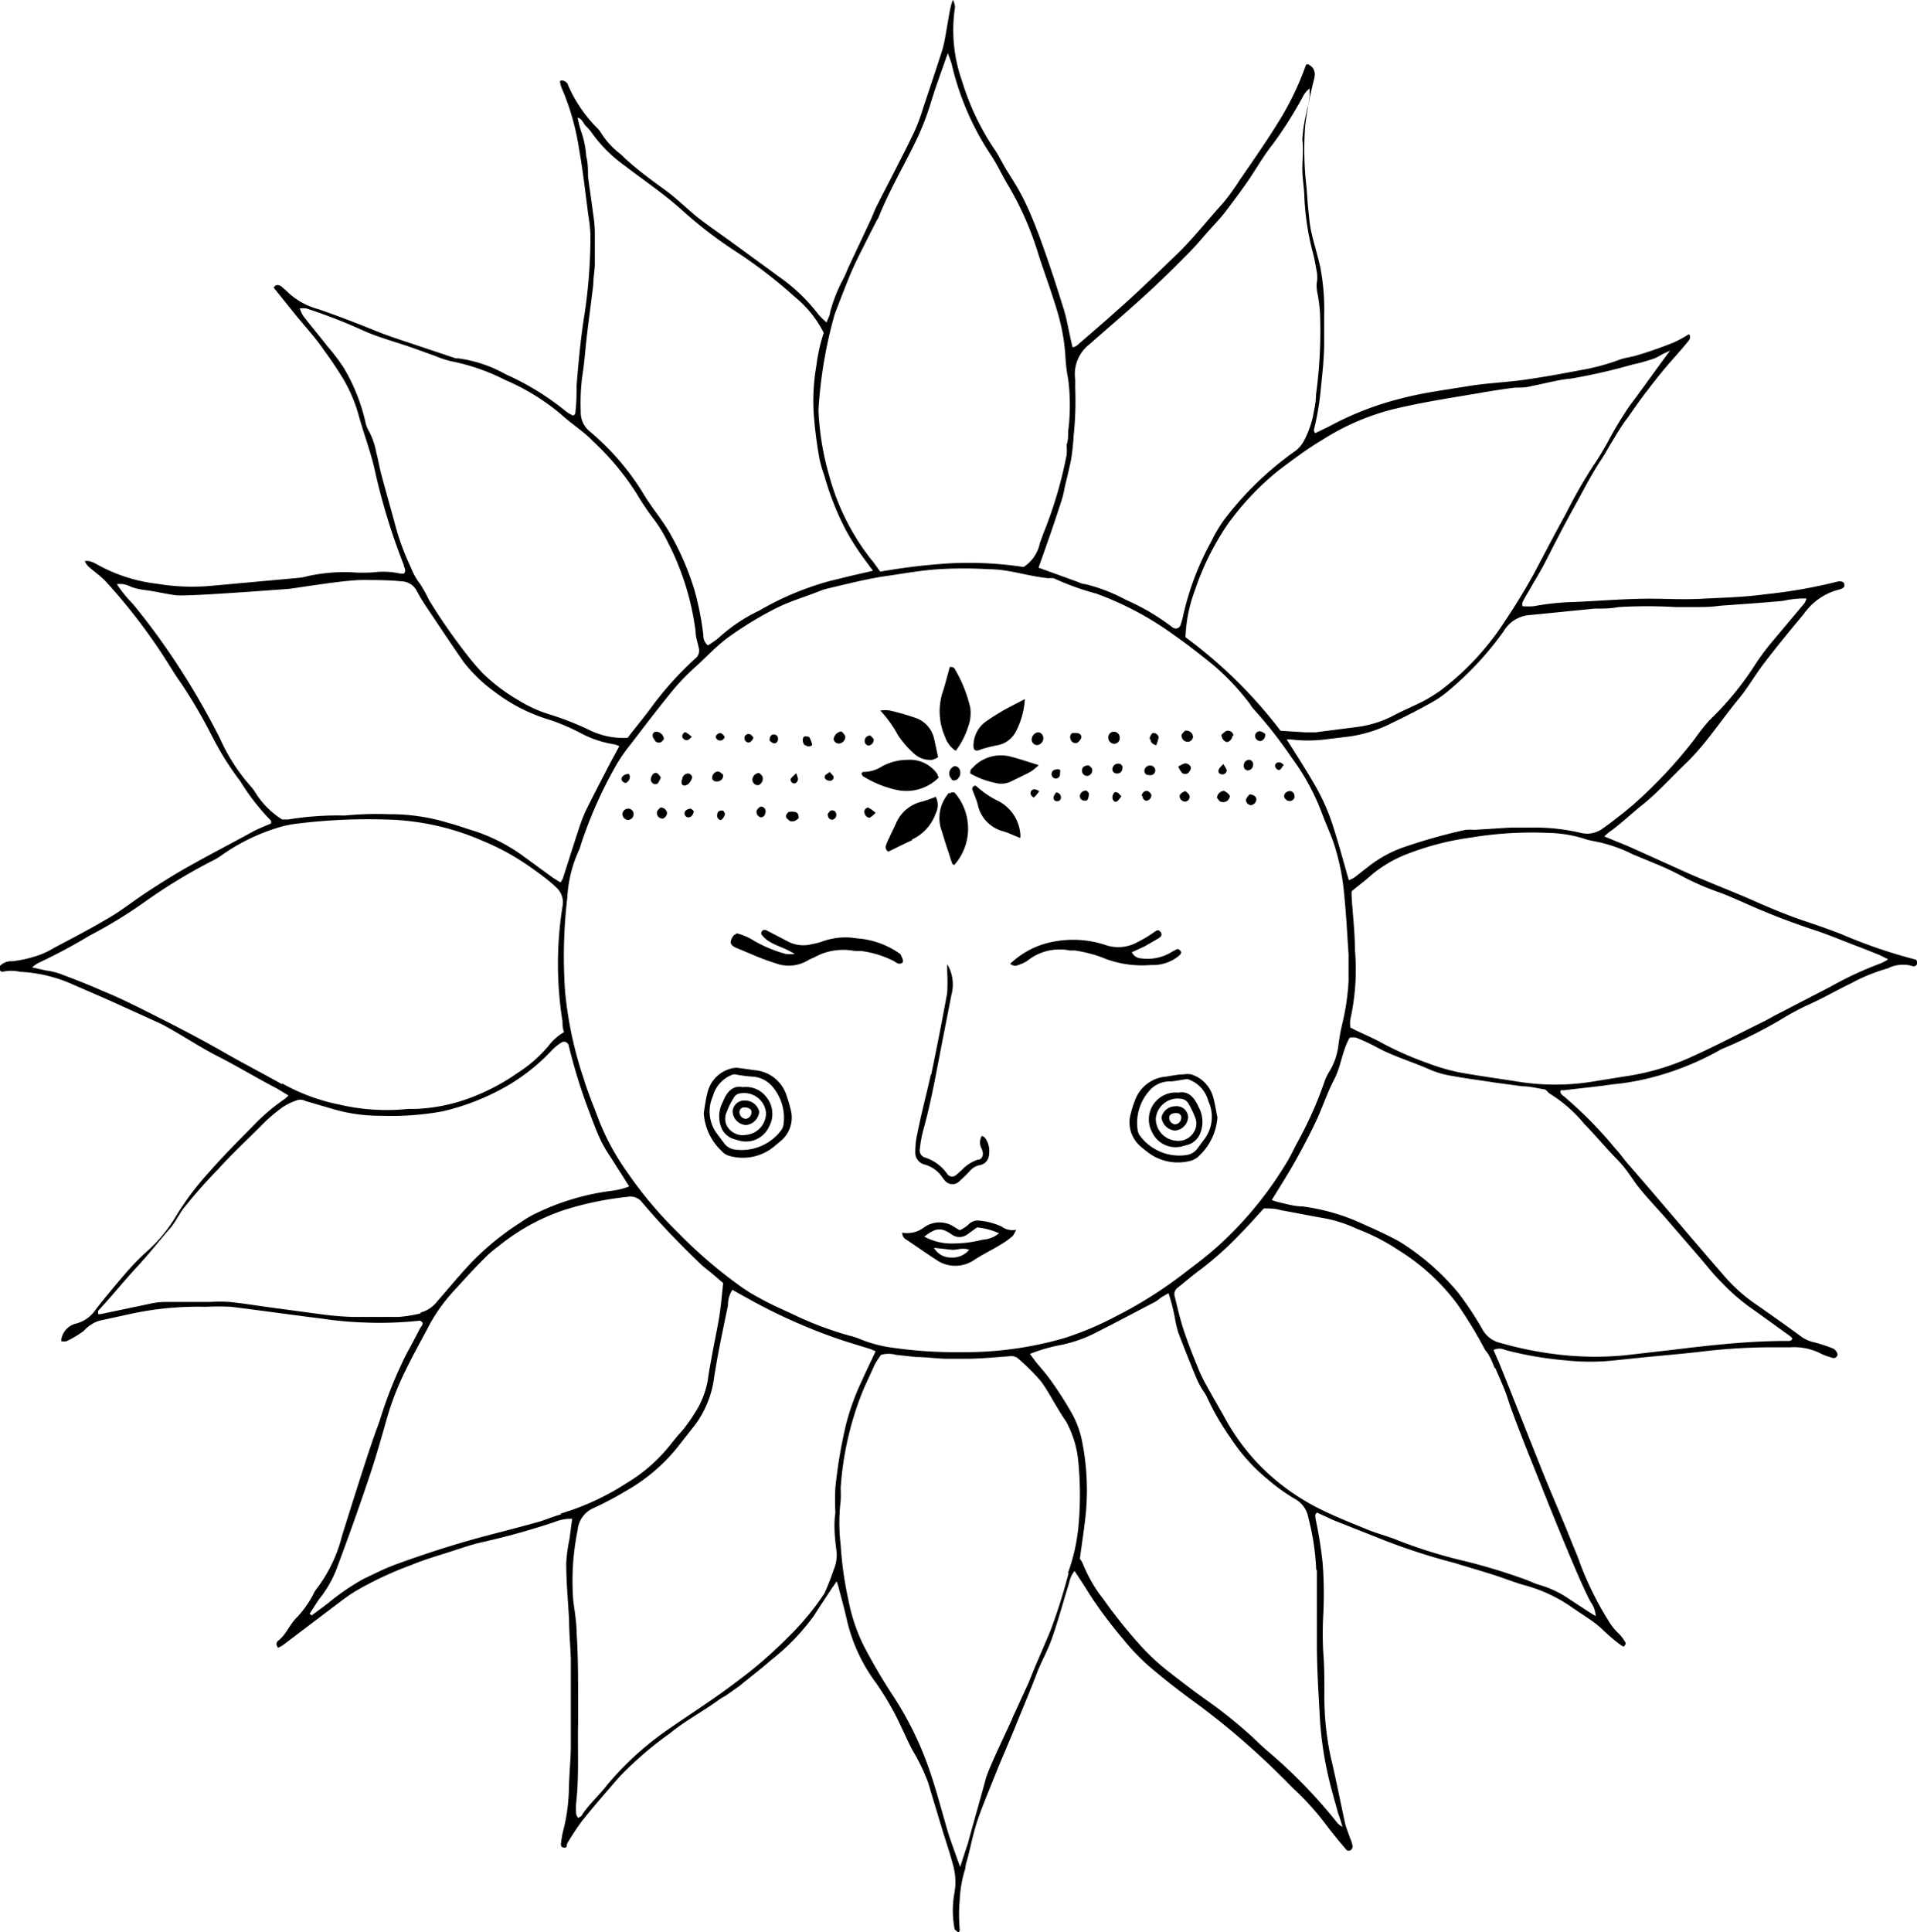 <svg xmlns="http://www.w3.org/2000/svg" viewBox="0 0 87.11 87.78"><title>Asset 490</title><g id="Layer_2" data-name="Layer 2"><g id="Layer_1-2" data-name="Layer 1"><path d="M87.07,43.6a23.07,23.07,0,0,1-3.37-1.15c-.48-.19-1-.37-1.46-.53-1-.32-1.9-.71-2.83-1.12-.6-.26-1.21-.5-1.81-.75l-.74-.31L74,38.45,72.9,38c.1-.09.17-.16.24-.21.55-.39,1-.84,1.55-1.27.71-.59,1.32-1.27,2-1.92.87-.86,1.53-1.9,2.31-2.84.43-.52.76-1.11,1.17-1.64.58-.76,1.19-1.5,1.8-2.23a2.77,2.77,0,0,1,1.58-1.1.52.52,0,0,0,.16-.06.31.31,0,0,0,.09-.07.26.26,0,0,0,0-.15.16.16,0,0,0-.12-.09.35.35,0,0,0-.17,0A23.28,23.28,0,0,1,80.2,27c-.93.13-1.87.15-2.81.2s-1.61,0-2.41,0c-1.15,0-2.3.1-3.45.15a11.36,11.36,0,0,0-1.83.19,3,3,0,0,1-.52,0,.47.47,0,0,1,0-.17,4.91,4.91,0,0,1,.28-.5c.26-.47.55-.92.79-1.4.4-.78.8-1.57,1.23-2.34s.82-1.56,1.31-2.29c.16-.24.29-.5.44-.74s.41-.69.64-1,.55-.79.84-1.17.65-.85,1-1.26.69-.78,1-1.16a.6.6,0,0,0,.09-.15c0-.08,0-.15-.07-.17a5.3,5.3,0,0,1-.7.38c-.51.2-1,.38-1.57.55-.29.1-.6.12-.89.23a9.83,9.83,0,0,1-1.77.47c-.83.16-1.66.31-2.5.43s-1.68.15-2.51.28c-1,.17-2.09.3-3.11.57a13.93,13.93,0,0,0-3.11,1.18c-.26.14-.54.27-.81.4a.45.45,0,0,1-.06-.13,12.22,12.22,0,0,0,.31-1.81c.07-.69.15-1.37.16-2.06,0-.46,0-.92,0-1.38a10,10,0,0,0-.18-2.18c-.12-.54-.29-1.07-.41-1.61-.07-.32-.09-.64-.13-1s-.05-.65-.08-1a14.68,14.68,0,0,1-.06-2.81,16.4,16.4,0,0,1,.4-2.09c.09-.34,0-.55-.27-.69-.05,0-.1,0-.11.07A13.15,13.15,0,0,1,58.12,5.5c-.57.93-1.2,1.82-1.82,2.73a9.71,9.71,0,0,1-.73,1c-.71.78-1.35,1.61-2.12,2.35s-1.78,1.73-2.72,2.55c-.6.54-1.21,1.06-1.82,1.59a1.07,1.07,0,0,1-.17.06c-.05-.2-.09-.38-.13-.57-.09-.41-.16-.82-.29-1.22-.29-.93-.59-1.86-.92-2.78-.23-.65-.48-1.3-.77-1.92s-.54-1-.82-1.45-.37-.68-.58-1a11.44,11.44,0,0,1-1.51-3.15A6.89,6.89,0,0,1,43.39.37a.22.22,0,0,0,0-.11A1.34,1.34,0,0,0,43.31,0c-.16.19-.31,1.7-.5,2.3-.28.86-.56,1.71-.85,2.57A8.87,8.87,0,0,1,41.54,6C41,7.13,40.4,8.25,39.83,9.38c-.12.24-.2.49-.32.73-.31.66-.62,1.32-.94,2-.08.17-.14.35-.23.52a7.17,7.17,0,0,0-.62,1.55c0,.14-.09.27-.16.47a4.12,4.12,0,0,1-.36-.35,7.92,7.92,0,0,0-1.68-1.64l-2.33-1.7c-.46-.33-.93-.66-1.38-1s-1-.9-1.59-1.33-1.39-1-2-1.61a3.7,3.7,0,0,1-.92-1,1,1,0,0,0-.18-.22,6.33,6.33,0,0,1-1.31-1.94.17.17,0,0,0-.06-.1.31.31,0,0,0-.14-.09.25.25,0,0,0-.15,0,.1.1,0,0,0,0,.1.79.79,0,0,0,.06.22,11.16,11.16,0,0,1,.79,2.76c.18,1,.29,2,.42,3a7,7,0,0,1,.1.91,23.6,23.6,0,0,1-.26,3.56c-.18,1.1-.28,2.2-.37,3.31,0,.38,0,.77-.05,1.15,0,.07,0,.16-.11.2a1.79,1.79,0,0,1-.32-.19,12.16,12.16,0,0,0-2.73-1.68,6.06,6.06,0,0,0-2.17-.73l-.11,0-2.72-.91c-.29-.1-.58-.2-.87-.32-.87-.35-1.74-.69-2.64-1a3.25,3.25,0,0,1-1.48-.85L12.77,13c-.14-.08-.26-.07-.33.07l.93,1.16c.47.58,1,1.15,1.4,1.75.3.4.57.82.83,1.24a6.8,6.8,0,0,1,.71,1.69c.22.78.5,1.53.69,2.31a28.88,28.88,0,0,0,1.35,4.45c0,.12.14.24,0,.39h-.16A3.45,3.45,0,0,0,17,26,7,7,0,0,1,16,26a7.77,7.77,0,0,0-2,.17,2.57,2.57,0,0,1-.4.08l-3.95.36a9.68,9.68,0,0,1-2.52-.09,7.3,7.3,0,0,1-2.76-.9,1.27,1.27,0,0,0-.32-.13,1,1,0,0,0-.2,0,1,1,0,0,0,.16.24c.26.23.55.43.79.68A26.25,26.25,0,0,1,7.49,29.9c.24.37.46.75.72,1.11a22.57,22.57,0,0,1,1.37,2.33l.21.4a13.22,13.22,0,0,0,1.12,1.74,10.24,10.24,0,0,0,1.41,1.81s0,.07,0,.12c-.28.12-.57.23-.83.37-1,.55-2.07,1.1-3.09,1.68-.61.35-1.21.73-1.8,1.12s-1.06.77-1.62,1.1c-.82.49-1.67.93-2.52,1.38a3.81,3.81,0,0,1-1,.43,5.52,5.52,0,0,1-.9.18.72.72,0,0,0-.57.22.18.18,0,0,0,0,.16c0,.05.09.11.12.1a1.8,1.8,0,0,1,.8,0,6.64,6.64,0,0,1,2.39.57c.68.3,1.37.59,2.05.9s1.33.6,2,.91C8.24,47,9,47.53,9.92,48s1.79,1,2.68,1.46l.51.31a2.38,2.38,0,0,1-.19.17,8.82,8.82,0,0,0-1.4,1.19c-.69.7-1.38,1.39-2,2.1a13,13,0,0,0-1.51,2,6.85,6.85,0,0,1-1.22,1.52,11.22,11.22,0,0,0-1,1c-.5.58-1,1.17-1.46,1.77a1.52,1.52,0,0,1-.87.61.88.88,0,0,0-.68.8.64.64,0,0,0,.25,0,4.75,4.75,0,0,0,.78-.47A1.58,1.58,0,0,1,4.52,60l1.24-.27a14.45,14.45,0,0,1,3.59-.36,11,11,0,0,1,1.15,0c1.39.17,2.77.37,4.16.54a16.17,16.17,0,0,0,1.83.17A17.09,17.09,0,0,0,19.07,60s.06,0,.12.08-.07.2-.12.3c-.19.36-.37.72-.57,1.07a19.42,19.42,0,0,0-1.26,3.14c-.31.82-.58,1.66-.85,2.5s-.57,1.79-.85,2.69a6.65,6.65,0,0,1-1.13,2.37,1.27,1.27,0,0,0-.13.19,4.65,4.65,0,0,1-.78,1.13c-.34.32-.48.78-.86,1.07-.1.08-.1.2,0,.32l.19-.1,2.43-1.84c.29-.22.58-.44.89-.63a15.87,15.87,0,0,1,2.54-1.19c.62-.26,1.27-.44,1.91-.65.43-.14.87-.29,1.32-.39a33.7,33.7,0,0,0,3.27-.91A2,2,0,0,1,26,69l-.12.91A7.39,7.39,0,0,0,25.73,71c0,.86.08,1.72.13,2.59,0,.59.06,1.18.08,1.77,0,.79,0,1.58,0,2.36,0,.54,0,1.08,0,1.61s-.08,1.34-.09,2a8.33,8.33,0,0,1-.28,1.93,4.5,4.5,0,0,0-.08.51c0,.08,0,.15.15.17s.1-.13.14-.2a11.87,11.87,0,0,1,.66-1c.55-.69,1.13-1.35,1.69-2a16.21,16.21,0,0,1,2.32-2c.69-.57,1.52-1,2.22-1.52a3,3,0,0,1,.3-.18l.61-.43c.49-.4,1-.79,1.47-1.2a10,10,0,0,0,1.93-2c.26-.41.53-.81.79-1.21l.25-.36a3.43,3.43,0,0,1,.1.33c.13.5.27,1,.38,1.5a7.7,7.7,0,0,0,1.31,2.79,13,13,0,0,1,.81,1.32c.3.56.54,1.15.83,1.71A8.9,8.9,0,0,1,42.18,81c.19.65.39,1.29.58,1.93s.39,1.2.55,1.81a2.84,2.84,0,0,1,.07,1.2,4.48,4.48,0,0,0,0,1.71s.1.09.15.13.09-.09.08-.13a7.28,7.28,0,0,1,0-1.32,5.53,5.53,0,0,1,.26-1.46c0-.15.06-.3.1-.45.15-.59.27-1.2.47-1.78s.51-1.32.78-2,.64-1.51.95-2.28.69-1.66,1-2.49c.23-.53.49-1,.68-1.58.27-.78.48-1.58.73-2.37a1.24,1.24,0,0,1,.25-.55c.25.38.48.73.7,1.09a20.33,20.33,0,0,0,1.5,2,9.91,9.91,0,0,0,1.23,1.28c.72.61,1.46,1.18,2.22,1.73a34.62,34.62,0,0,1,3.78,3.27c.18.17.35.36.53.53a12.42,12.42,0,0,1,1.46,1.62c.3.4.62.78.94,1.16a.18.18,0,0,0,.19,0,.2.2,0,0,0,.08-.19,1.19,1.19,0,0,0-.1-.32c-.08-.24-.18-.47-.24-.71-.22-1-.41-2-.65-3a13,13,0,0,1-.29-2.91c0-.61,0-1.23-.05-1.84a16.5,16.5,0,0,1,0-1.72A18.55,18.55,0,0,0,60.1,71a19.42,19.42,0,0,0-.32-2c0-.09-.06-.19.07-.28l.76.35,2,.79A28.54,28.54,0,0,0,66.07,71c.62.19,1.25.37,1.87.57.43.14.86.31,1.3.44a6.77,6.77,0,0,1,2.17,1c.33.23.67.44,1,.68s.46.4.69.6.35.3.53.43.17.09.25-.06a1.65,1.65,0,0,0-.32-.44,2.65,2.65,0,0,1-.47-.59A14.73,14.73,0,0,1,71.79,71c-.1-.31-.24-.61-.36-.91C71,69,70.5,67.87,70.05,66.75l-1.59-4-.3-.74c-.09-.23-.2-.45-.29-.68a.61.61,0,0,1,.53,0,16.1,16.1,0,0,0,2.83.48,10.14,10.14,0,0,0,2.06,0l1.26-.13c.88-.09,1.76-.16,2.63-.26a28.05,28.05,0,0,1,3-.21c.38,0,.77,0,1.15,0a2.66,2.66,0,0,1,1.44.3,3.24,3.24,0,0,0,.55.19c.11,0,.22-.12.16-.23a.42.42,0,0,0-.17-.2,7,7,0,0,0-.88-.29,1.54,1.54,0,0,1-.61-.28c-.64-.47-1.28-.92-1.92-1.37a7.66,7.66,0,0,1-1.4-1.19c-1.53-1.75-3-3.52-4.54-5.28-.19-.22-.35-.46-.55-.67a18.63,18.63,0,0,0-2.33-2.37c-.08-.07-.21-.13-.16-.29l.15,0c.74-.09,1.49-.16,2.23-.27A11,11,0,0,0,74.86,49a12.81,12.81,0,0,0,3.21-1.25,1.48,1.48,0,0,1,.31-.15,22.57,22.57,0,0,0,2.46-1.23,12.88,12.88,0,0,1,1.26-.69c.69-.3,1.33-.68,2-1a8.22,8.22,0,0,1,1.69-.69,1.54,1.54,0,0,1,1.12-.1.16.16,0,0,0,.21-.18S87.08,43.6,87.07,43.6ZM69.54,27.94l2.92-.29c.36,0,.73,0,1.09-.07a22.38,22.38,0,0,1,2.59,0h.8c.4,0,.81,0,1.21-.06.95-.07,1.91-.13,2.86-.22a4.6,4.6,0,0,1,1.08-.11.9.9,0,0,1-.09.21c-.5.6-1,1.19-1.51,1.8a10.85,10.85,0,0,0-.81,1.11,13.77,13.77,0,0,1-2,2.41,9.28,9.28,0,0,0-.67.85,21.26,21.26,0,0,1-2.81,3c-.36.31-.74.6-1.12.89l-.28.2a1.19,1.19,0,0,1-1,.17,9.16,9.16,0,0,0-2.34-.23c-.28,0-.57,0-.86,0l-1.6.1a2.73,2.73,0,0,0-.4,0,25,25,0,0,0-2.93.83,5.61,5.61,0,0,0-1.4.77l-.73.57a1.92,1.92,0,0,1-.25.12c-.22-.78-.43-1.54-.66-2.28a9.64,9.64,0,0,0-.92-2.11c-.39-.67-.81-1.33-1.24-2a.91.91,0,0,1,.25,0,6.21,6.21,0,0,0,1.43,0l1-.12a6.1,6.1,0,0,0,2.09-.63c.58-.28,1.16-.57,1.73-.89a4.64,4.64,0,0,0,.9-.62,14.33,14.33,0,0,0,2.45-2.65A1.5,1.5,0,0,1,69.54,27.94ZM61.28,43.36h0c0,.41,0,.81,0,1.21a10.8,10.8,0,0,1-.3,2c-.07.3-.12.6-.16.9a3,3,0,0,1-.4,1.19,2.27,2.27,0,0,0-.21.41A17.71,17.71,0,0,1,58.9,52c-.12.24-.24.48-.37.71a16.75,16.75,0,0,1-3.15,3.87c-.55.5-1.15.94-1.75,1.4a19.53,19.53,0,0,1-2.92,1.82,14.21,14.21,0,0,1-2.38,1,16.3,16.3,0,0,1-4.65.63,20.18,20.18,0,0,1-3.1-.2,6,6,0,0,1-1.49-.39,2.81,2.81,0,0,0-.49-.16,15.52,15.52,0,0,1-2.63-1c-.48-.22-1-.45-1.44-.7a7.15,7.15,0,0,1-.88-.54A21.19,21.19,0,0,1,30.81,56a18.54,18.54,0,0,1-2.32-2.76,11,11,0,0,1-1.26-2.31c-.24-.64-.51-1.28-.71-1.94a17.45,17.45,0,0,1-.84-3.92,22.88,22.88,0,0,1,.1-4.3,5.88,5.88,0,0,1,.54-2.17,1.29,1.29,0,0,0,.07-.21A19.82,19.82,0,0,1,28,34.76a7.68,7.68,0,0,1,.66-.95c.58-.76,1.16-1.52,1.76-2.26a10,10,0,0,1,1.18-1.25c.51-.46,1-1,1.54-1.38a16.24,16.24,0,0,1,2.11-1.28c.69-.35,1.43-.55,2.13-.84l.17-.05c.95-.22,1.89-.47,2.86-.6.74-.11,1.48-.24,2.23-.29a19.43,19.43,0,0,1,2.29,0c.93,0,1.81.33,2.73.41a.87.87,0,0,1,.22,0,12.14,12.14,0,0,0,1.94.7,14.34,14.34,0,0,1,3.5,1.86c.63.44,1.23.91,1.82,1.39A11,11,0,0,1,56.81,32a1.24,1.24,0,0,0,.17.23,19.8,19.8,0,0,1,1.7,2.17A10.35,10.35,0,0,1,60.09,37c.15.41.34.81.49,1.23a10.35,10.35,0,0,1,.51,2.52C61.18,41.64,61.22,42.5,61.28,43.36ZM60.06,20a11,11,0,0,1,3.25-1.41c1.29-.31,2.59-.51,3.9-.73.54-.1,1.09-.18,1.64-.25.25,0,.5,0,.74-.07.6-.11,1.2-.29,1.8-.34a26.42,26.42,0,0,0,2.8-.64c.35-.07.7-.18,1-.28a3,3,0,0,0,.35-.19l.35-.16c-.63.84-1.21,1.67-1.82,2.48a16.39,16.39,0,0,0-1,1.65,13.12,13.12,0,0,1-.69,1.13,22.66,22.66,0,0,0-1.22,2.14c-.51.92-1,1.87-1.49,2.79-.38.68-.79,1.36-1.22,2a12.34,12.34,0,0,1-1.1,1.48,12.07,12.07,0,0,1-1.88,1.76,6.89,6.89,0,0,1-.73.46c-.47.25-1,.46-1.44.7a4.94,4.94,0,0,1-1.58.5l-1.94.25h-.46l-1.13-.07a21.23,21.23,0,0,0-4.32-4.25,6.71,6.71,0,0,1,.42-2.11,12.31,12.31,0,0,1,1.48-3,12.49,12.49,0,0,1,2.37-2.5C58.77,20.87,59.4,20.39,60.06,20Zm-11.27-.23a15,15,0,0,0,.07-2.12c0-.14,0-.27,0-.4a1.72,1.72,0,0,1,.66-1.62c.85-.75,1.71-1.48,2.54-2.24.67-.61,1.31-1.24,1.94-1.88.3-.3.57-.62.85-.94s.6-.64.87-1,.76-1,1.11-1.53.62-1,1-1.48a18.22,18.22,0,0,0,1.38-2.18,1.11,1.11,0,0,1,.3-.36c0,.12,0,.24,0,.36l-.06.4a2,2,0,0,0-.08.33,6.4,6.4,0,0,0-.19,1.24c.06.43,0,.88,0,1.32s.08.83.09,1.25a12.12,12.12,0,0,0,.4,2.61c.07.26.11.53.16.79a1.5,1.5,0,0,1,0,.56,1.77,1.77,0,0,0,.05.51,7.28,7.28,0,0,1,.1.8,21.15,21.15,0,0,1-.18,3.73c0,.34-.08.68-.14,1a4.29,4.29,0,0,1-.42,1.13,1.4,1.4,0,0,1-.47.5,14.79,14.79,0,0,0-3.15,3.07,6.63,6.63,0,0,0-.59,1,12.71,12.71,0,0,0-1.26,3.32,3.17,3.17,0,0,1-.12.44.23.23,0,0,1-.37.12,10.27,10.27,0,0,0-2.12-1.25,7.78,7.78,0,0,0-1.88-.72c-.13,0-.25-.08-.38-.12l-1.71-.62c.36-1,.71-2,1.05-3.06.09-.27.13-.56.2-.84s.16-.67.23-1A10.6,10.6,0,0,0,48.79,19.74ZM37.93,14.27c.22-.57.44-1.15.67-1.71s.43-.94.66-1.4.4-.79.6-1.18a.33.33,0,0,0,.06-.1c.49-1.23,1.17-2.37,1.74-3.56a12.37,12.37,0,0,0,.64-1.66c.22-.73.49-1.44.77-2.25.08.23.14.37.18.52A12.54,12.54,0,0,0,45,7c.29.43.51.91.77,1.35a14.24,14.24,0,0,1,1.38,3.09c.27.86.59,1.7.85,2.56a9.13,9.13,0,0,1,.42,2.31,7.24,7.24,0,0,0,.12.92,9.25,9.25,0,0,1,0,2.35c0,.21,0,.42-.07.63a3.27,3.27,0,0,1,0,.45,19.37,19.37,0,0,1-1,3.43c-.08.2-.15.4-.22.59a1.68,1.68,0,0,1-.74,1.08,16.49,16.49,0,0,0-3.3-.17,28.14,28.14,0,0,0-3.21.38c-.16-.21-.27-.39-.41-.55a10.65,10.65,0,0,1-1.9-3.77,12.74,12.74,0,0,1-.5-3A20.3,20.3,0,0,1,37.93,14.27ZM26.45,17.16c.11-.67.15-1.34.23-2s.19-1.49.28-2.23c0-.3.06-.61.07-.91,0-.46,0-.92,0-1.38q0-.41-.06-.81c-.08-.61-.17-1.21-.25-1.82,0-.3,0-.61-.08-.91A4.31,4.31,0,0,0,26.42,6a4.19,4.19,0,0,1-.17-.66c.22.07.25.26.36.37a2.52,2.52,0,0,1,.33.39A6.33,6.33,0,0,0,28.35,7.5c.86.66,1.77,1.27,2.59,2a19.61,19.61,0,0,0,2.61,2,21.77,21.77,0,0,1,2.58,2,5,5,0,0,1,1.3,1.62,7.75,7.75,0,0,0-.33,1.47A9.28,9.28,0,0,0,37,19.1c.05.57.13,1.14.23,1.71a5.2,5.2,0,0,0,.22.77,12.91,12.91,0,0,0,1,2.53,11.86,11.86,0,0,0,1,1.52c.05.08.11.15.22.3l-1,.23-.94.23a13.3,13.3,0,0,0-3.23,1.35A7.46,7.46,0,0,0,32.63,29a4.73,4.73,0,0,1-.46.32.56.56,0,0,1-.21-.47,13.33,13.33,0,0,0-.39-2,12.39,12.39,0,0,0-1.07-2.52c-.37-.68-.88-1.25-1.27-1.91A11.52,11.52,0,0,0,26.8,19.6a1.11,1.11,0,0,1-.41-.9A9.87,9.87,0,0,1,26.45,17.16ZM18,24c-.22-.82-.45-1.62-.67-2.44-.09-.33-.14-.67-.23-1a3.3,3.3,0,0,0-.35-1,1.27,1.27,0,0,1-.13-.32,8.5,8.5,0,0,0-1-2.53,9.19,9.19,0,0,0-.76-1c-.35-.45-.72-.89-1.07-1.34a1.75,1.75,0,0,1-.17-.36,2.19,2.19,0,0,1,.29,0,24.26,24.26,0,0,1,2.58,1c.73.33,1.52.53,2.28.8l1,.36a4.6,4.6,0,0,0,.77.25,9.35,9.35,0,0,1,2.43.85,10,10,0,0,1,2.58,1.6c.45.41,1,.75,1.4,1.18a12,12,0,0,1,2,2.41,11.37,11.37,0,0,0,.77,1.14,6.18,6.18,0,0,1,.61,1,12.2,12.2,0,0,1,1.28,4.09c0,.25.09.49.14.73a.46.46,0,0,1-.17.51,15.06,15.06,0,0,0-2.06,2.31c-.32.43-.67.84-1,1.28a3.51,3.51,0,0,1-1.77-.37,13.5,13.5,0,0,0-1.86-.72,5.88,5.88,0,0,1-1.3-.6,8.29,8.29,0,0,1-1.65-1.24,11.48,11.48,0,0,1-.78-.92,26.27,26.27,0,0,1-1.66-2.4,6.65,6.65,0,0,0-.41-.74,2.9,2.9,0,0,1-.42-.75A11.29,11.29,0,0,1,18,24ZM11.6,36a2,2,0,0,0-.21-.28A8.43,8.43,0,0,1,10,33.56a34.57,34.57,0,0,0-1.89-3.29,31.52,31.52,0,0,0-2.07-2.83,6,6,0,0,1-.73-.9,1,1,0,0,1,.62.11,2.59,2.59,0,0,0,.61.15c.48.06.94.17,1.42.24s4.23-.22,5.08-.28c.2,0,2.47-.4,3.41-.41.59,0,1.18,0,1.78.06a.8.8,0,0,1,.7.42,7.84,7.84,0,0,0,.41.69c.58.86,1.15,1.73,1.74,2.57a6.93,6.93,0,0,0,1.41,1.35A7.77,7.77,0,0,0,25,32.71a9.5,9.5,0,0,1,1.32.56,4.86,4.86,0,0,0,1.62.55,1.16,1.16,0,0,1,.2.08c-.2.38-.4.73-.58,1.09-.32.61-.63,1.22-.94,1.84a7.77,7.77,0,0,0-.31.8c-.25.76-.49,1.53-.74,2.3a1.84,1.84,0,0,1-.1.16l-.34-.21-1.44-1.05a8,8,0,0,0-2.37-1.15c-.31-.1-.62-.21-.93-.29a9,9,0,0,0-2.72-.4,15,15,0,0,0-2,.06,13.94,13.94,0,0,0-2.58.18h-.27A3.86,3.86,0,0,1,11.6,36Zm1.22,13.26c-.87-.49-1.75-.94-2.62-1.44s-1.91-1.05-2.88-1.54S5.53,45.37,4.62,45c-.63-.28-1.28-.53-1.92-.77a3.18,3.18,0,0,0-.61-.14l-.63-.14a1.38,1.38,0,0,1,.28-.2A25.88,25.88,0,0,0,4.08,42.5,21.25,21.25,0,0,0,6.54,41a25,25,0,0,1,3.14-1.91,2.33,2.33,0,0,0,.34-.2,9,9,0,0,1,2.78-1.34,5.1,5.1,0,0,1,.68-.13,26.14,26.14,0,0,1,4-.19,11.57,11.57,0,0,1,4.52,1,10.58,10.58,0,0,1,1.86,1q.42.28.84.6a6.57,6.57,0,0,1,.57.48.92.92,0,0,1,.29.88,16.56,16.56,0,0,0,0,5.21c0,.15,0,.3.07.49a2.42,2.42,0,0,0-.71.63,6.12,6.12,0,0,1-1.38,1.21,9.66,9.66,0,0,1-2.18,1.15,8,8,0,0,1-2.47.5h-.34a9.48,9.48,0,0,1-3.14-.2A8.85,8.85,0,0,1,12.82,49.22Zm6.29,10.41a6.41,6.41,0,0,1-1,.16c-.69,0-1.38,0-2.07,0a14,14,0,0,1-1.44-.12l-2.45-.33c-.57-.08-1.14-.17-1.71-.23a6.91,6.91,0,0,0-.91,0c-.69,0-1.38,0-2.07,0a3.26,3.26,0,0,0-.69.09l-2.19.46a.41.41,0,0,1-.12,0s0-.11,0-.15c.6-.64,1.15-1.33,1.77-2s1-1.18,1.54-1.79c.2-.25.35-.55.53-.81A23,23,0,0,1,9.93,53.1c.6-.67,1.26-1.28,1.9-1.92a7.43,7.43,0,0,1,1-.87,2.64,2.64,0,0,1,.72-.34.48.48,0,0,1,.33.05l1.27.37a7.56,7.56,0,0,0,2.16.3,13.11,13.11,0,0,0,2.8-.2A10.79,10.79,0,0,0,23,49.36a8.93,8.93,0,0,0,2.1-1.67,2.44,2.44,0,0,1,.4-.32.22.22,0,0,1,.35.16,25.06,25.06,0,0,0,.9,2.91c.18.48.37,1,.58,1.43a6,6,0,0,0,.41.69l.85,1.34a3.23,3.23,0,0,1-.8.2,11.07,11.07,0,0,0-3.55,1.08,4.43,4.43,0,0,0-.59.36,12.18,12.18,0,0,0-2.26,1.85c-.53.56-1,1.14-1.52,1.73A1.41,1.41,0,0,1,19.11,59.63Zm6.38,9.13c-.37.1-.72.26-1.09.36-.86.24-1.74.46-2.6.69-1.32.36-2.61.78-3.89,1.25-.48.18-.94.42-1.41.64a11,11,0,0,0-1.65,1.14l-.69.51-.09-.08c.18-.27.34-.55.54-.8a5.17,5.17,0,0,0,.75-1.41c.51-1.37,1-2.74,1.46-4.12.29-.87.54-1.76.79-2.64a12.84,12.84,0,0,1,.82-2.08c.35-.73.75-1.43,1.12-2.14a7.85,7.85,0,0,1,1.2-1.61c.45-.5.91-1,1.38-1.46a5.62,5.62,0,0,1,.53-.44A9.47,9.47,0,0,1,25.55,55a14.42,14.42,0,0,1,3-.63.66.66,0,0,1,.64.27c.85,1,1.72,1.9,2.65,2.79.18.17.39.32.58.48l.44.38c-.06.55-.1,1.08-.19,1.61s-.22,1.13-.32,1.69c-.07.38-.14.75-.19,1.13a4.16,4.16,0,0,1-.39,1.14A7.89,7.89,0,0,1,31,65c-.27.28-.49.59-.74.88a7.33,7.33,0,0,1-1.79,1.5A11.53,11.53,0,0,1,25.49,68.76ZM38,70.38a1.69,1.69,0,0,1-.12.94,10.78,10.78,0,0,1-.42,1.07,12.11,12.11,0,0,1-1.66,2A20.07,20.07,0,0,1,34,76c-.47.36-.94.72-1.43,1.06-.72.51-1.48,1-2.18,1.49a13.79,13.79,0,0,0-2.8,2.54c-.36.47-.81.86-1.14,1.36,0,.06-.11.09-.15.13s-.12-.13-.12-.2a3.54,3.54,0,0,1,0-.46c.14-1.22.06-2.45.09-3.68,0-.34,0-.68,0-1,0-1,0-2.06-.07-3.1,0-.47-.1-1-.15-1.43a11.48,11.48,0,0,1,.2-3.2,1.2,1.2,0,0,1,.73-1,14.78,14.78,0,0,0,1.42-.75,8.21,8.21,0,0,0,2.33-1.94l.85-1.08a4.58,4.58,0,0,0,.86-2.1c.17-1.12.41-2.23.64-3.34a1.21,1.21,0,0,1,.2-.7L34,59a25.59,25.59,0,0,0,3.81,1.73c.58.21,1.17.38,1.75.56l.23.1c-.22.47-.44.92-.64,1.37a10.84,10.84,0,0,0-.7,1.93,22.08,22.08,0,0,0-.49,2.89,10.76,10.76,0,0,0,0,1.14C37.88,69.27,37.93,69.83,38,70.38Zm10.56,1.08a25.92,25.92,0,0,1-.83,2.63c-.22.53-.45,1.06-.68,1.59l-.3.74L46,78.06c0,.07-1.07,2.23-1.21,2.77S44,83.64,44,83.69c-.12.36-.24.72-.37,1.13-.18-.5-.36-1-.51-1.44-.29-.95-.53-1.92-.85-2.86a15.26,15.26,0,0,0-1.61-3.36,26.8,26.8,0,0,1-1.4-2.37,8.07,8.07,0,0,1-.71-2.11,16.35,16.35,0,0,1-.35-2.5,8.45,8.45,0,0,1,0-2,5.46,5.46,0,0,0,0-.57,14.31,14.31,0,0,1,.88-4.09c.19-.52.44-1,.67-1.53a3.36,3.36,0,0,1,.29-.44,1.27,1.27,0,0,1,.67,0l.91.1c.46,0,.92.07,1.38.08.28,0,.57,0,.86,0,.69,0,1.38-.07,2.07-.12a.47.47,0,0,1,.36.13,9.86,9.86,0,0,1,1,1c.3.4.53.85.79,1.27.12.2.24.39.37.58A4.66,4.66,0,0,1,49,66.41a15.62,15.62,0,0,1,0,3A8.65,8.65,0,0,1,48.53,71.46Zm11.28-.14c0,.19,0,.38,0,.57,0,.52,0,1,0,1.55s0,.85,0,1.27c0,1.15.08,2.3.14,3.44a16.45,16.45,0,0,0,.58,3.34c.07.29.17.58.24.88A5.91,5.91,0,0,1,61,83a1.16,1.16,0,0,1-.22-.17,23.19,23.19,0,0,0-3.24-3.33c-.21-.18-.4-.37-.59-.55a21.13,21.13,0,0,0-2.15-1.73c-.61-.43-1.2-.89-1.79-1.35a10,10,0,0,1-1.29-1.23,23.06,23.06,0,0,1-1.59-2,6.46,6.46,0,0,1-.92-1.59.88.88,0,0,0-.14-.23c.09-.69.2-1.37.27-2.06a11.29,11.29,0,0,0-.2-3.43,4.46,4.46,0,0,0-.49-1.22,17.09,17.09,0,0,0-.94-1.45c-.2-.28-.43-.53-.65-.8l-.26-.35a7.33,7.33,0,0,1,1.32-.39,6.19,6.19,0,0,0,1.78-.63c.87-.44,1.73-.9,2.6-1.35a2.69,2.69,0,0,0,.27-.2l.33-.19A8.66,8.66,0,0,1,53.41,60a5.09,5.09,0,0,0,.14.56c.27.7.54,1.39.83,2.08a3.56,3.56,0,0,0,.27.51,2.29,2.29,0,0,1,.18.29A11.52,11.52,0,0,0,55.9,65.3a8.28,8.28,0,0,0,1.72,1.92,8.51,8.51,0,0,0,1.26.9,1.19,1.19,0,0,1,.57.82A11.22,11.22,0,0,1,59.81,71.32Zm8.11-9.17c.19.46.41.91.56,1.38.35,1.1,1.55,4,1.6,4.16.18.44,1.69,4.25,2.19,5.12a1.12,1.12,0,0,1,.21.61l-.25-.15-1.16-.76A4.73,4.73,0,0,0,69.94,72c-.2-.06-.39-.15-.59-.23a27.49,27.49,0,0,0-3-.9,21.92,21.92,0,0,1-2.85-.9c-.46-.19-1-.32-1.41-.5-.69-.28-1.39-.56-2.06-.89a10.2,10.2,0,0,1-2.83-2.05,10,10,0,0,1-1.58-2.18c-.3-.53-.61-1.06-.9-1.6a5.93,5.93,0,0,1-.31-.68c-.22-.53-.43-1.07-.61-1.61s-.28-1-.42-1.56a.36.36,0,0,1,.14-.4c.36-.29.71-.59,1.08-.86a15.15,15.15,0,0,0,1.83-1.66c.34-.34.65-.7,1-1.08.24,0,.51,0,.77.08.68.12,1.36.26,2,.37a6.17,6.17,0,0,1,1.47.48,9.39,9.39,0,0,1,1.84.94,9.74,9.74,0,0,1,2.7,2.46,19.75,19.75,0,0,1,1.28,2.11C67.7,61.57,67.8,61.86,67.92,62.15ZM72,51.07c.51.52,1,1.11,1.48,1.6s.67.88,1,1.29.73.84,1.1,1.25l1.65,1.91c.33.38.62.77,1,1.14a9.07,9.07,0,0,0,1.53,1.3l1.54,1.11a1,1,0,0,1,.15.14c-.06.14-.17.11-.26.11-1.72,0-3.44.19-5.16.4l-2.17.25a14.31,14.31,0,0,1-3.27-.06,16.36,16.36,0,0,1-2.41-.5,1.25,1.25,0,0,1-.83-.64,14.84,14.84,0,0,0-1.08-1.63,11.06,11.06,0,0,0-2.67-2.33c-.54-.3-1.1-.55-1.66-.8a9.36,9.36,0,0,0-2.75-.8c-.34,0-.68-.1-1-.17a3.35,3.35,0,0,1-.4-.12c.38-.62.75-1.2,1.08-1.79s.64-1.18.93-1.79.5-1.28.82-1.89.36-1.29.71-1.91a1,1,0,0,1,.29,0,9,9,0,0,1,.89.41c.79.44,1.66.68,2.48,1.05a4.16,4.16,0,0,0,1,.28c.53.1,1.06.17,1.59.25l.4.06,1.19.16c.32,0,.64.08,1,.14.1,0,.16.15.26.2A6.42,6.42,0,0,1,72,51.07Zm13.48-7.31a15.85,15.85,0,0,0-2.29,1.06l-2.55,1.32c-.19.1-.37.21-.56.3-1.1.54-2.18,1.11-3.3,1.61a11,11,0,0,1-3,.86l-1.42.23a10.65,10.65,0,0,1-3.38,0c-.89-.14-1.78-.26-2.66-.42a9.12,9.12,0,0,1-1.44-.42,14.84,14.84,0,0,1-2.05-.9c-.46-.26-1-.47-1.47-.72a1.52,1.52,0,0,1,0-.37,10.36,10.36,0,0,0,.21-3.14c0-.8-.1-1.6-.15-2.41a2.43,2.43,0,0,1,0-.27c.31-.26.62-.48.9-.74a5.77,5.77,0,0,1,1.75-1,12.65,12.65,0,0,1,2.77-.7,17,17,0,0,1,3.54-.21,5.8,5.8,0,0,1,1.75.31l.22.05a6.64,6.64,0,0,1,1.84.61l1.11.46a11.87,11.87,0,0,1,1.14.54,11.85,11.85,0,0,0,1.68.73c.36.13.71.29,1.06.44a32.32,32.32,0,0,0,3.26,1.27c.64.21,1.25.47,1.88.71.36.13.71.28,1.07.42l.41.2A1.7,1.7,0,0,1,85.47,43.76ZM41,43.74c-.15.1-.26,0-.37-.07a4.54,4.54,0,0,0-1.53-.47,2.64,2.64,0,0,1-.28,0,2.7,2.7,0,0,0-1.83.3,2.06,2.06,0,0,0-.26.12,1.7,1.7,0,0,1-1.49.14,10.44,10.44,0,0,1-1-.37l-.74-.31c-.34-.13-.38-.29-.15-.6,0,0,.06,0,.12-.08a2.62,2.62,0,0,1,.81.35,6.16,6.16,0,0,0,1.43.59,1.86,1.86,0,0,0,.4,0c-.57-.37-1.19-.42-1.52-.91,0-.15.11-.23.25-.16l1,.52a1.5,1.5,0,0,0,1.06.1,2.83,2.83,0,0,0,.5-.13,3.07,3.07,0,0,1,1.53-.13,3.83,3.83,0,0,1,1.83.61l.15.1C41,43.5,41.08,43.68,41,43.74Zm3.55,11.72a.59.59,0,0,0-.56.19,1.63,1.63,0,0,1-.38.24l-.22-.13a1.2,1.2,0,0,0-1.4,0A1.26,1.26,0,0,1,41,56s0,0,0,0a.33.33,0,0,0,.19.32c.49.33,1,.69,1.49,1a1.52,1.52,0,0,0,1.59-.08c.38-.25.8-.45,1.19-.69a3.58,3.58,0,0,0,.56-.4,1.25,1.25,0,0,0,.15-.28.83.83,0,0,1-.66-.15A3.07,3.07,0,0,0,44.55,55.46Zm-1.36,1.67a.88.88,0,0,1-.75-.44l.84.09c.24,0,.48-.11.76,0A1,1,0,0,1,43.19,57.13Zm1.46-.81a5.3,5.3,0,0,1-1.25.17A2.62,2.62,0,0,1,42,56.18c.52-.4.76-.43,1.23-.11a.6.6,0,0,0,.74,0l.43-.31a3.18,3.18,0,0,1,1,.27A1.32,1.32,0,0,1,44.65,56.32Zm7.66-12.48a4.79,4.79,0,0,1-2.3-.37,6.46,6.46,0,0,0-1.17-.29h-.23a2.34,2.34,0,0,0-1.94.48,1.91,1.91,0,0,1-.53.22s-.1,0-.24-.09a3.86,3.86,0,0,1,1.43-.87,4.69,4.69,0,0,1,2.87,0,1.79,1.79,0,0,0,1.49-.12,5.57,5.57,0,0,0,.78-.47c.09-.06.17-.11.26,0s.05.21-.07.29L52,43l-.57.26a.49.49,0,0,0,.43.28,2.08,2.08,0,0,0,1.38-.29,2.43,2.43,0,0,1,.28-.14c.16.08.2.17.09.28A1.84,1.84,0,0,1,52.31,43.84Zm-10,5c.26-1.24.5-2.48.73-3.72a8.88,8.88,0,0,0,0-1V43.8a1.79,1.79,0,0,1,.19,1.41c-.18.94-.37,1.88-.55,2.82s-.41,2.18-.71,3.25a5.49,5.49,0,0,0-.17.9.34.34,0,0,0,.24.41,1.94,1.94,0,0,1,1,.74.27.27,0,0,0,.41.05l.26-.23a1.78,1.78,0,0,1,.7-.46c.25,0,.31-.26.2-.5a.59.59,0,0,1,0-.58c.06,0,.14.06.17.11a1,1,0,0,1,.17.65c0,.3-.15.52-.46.57a.78.78,0,0,0-.43.27,6.25,6.25,0,0,1-.45.44.44.44,0,0,1-.66,0,1.24,1.24,0,0,1-.14-.18,1.43,1.43,0,0,0-.78-.56.56.56,0,0,1-.44-.59,3.57,3.57,0,0,1,.09-.8C41.86,50.6,42.1,49.71,42.3,48.81Zm.64-15.35a2.87,2.87,0,0,1-.13-2c.13-.38.22-.77.34-1.19.07,0,.19,0,.23.1a6.17,6.17,0,0,1,.7,1.75A1.79,1.79,0,0,1,44,33a3.66,3.66,0,0,1-.57,1.11A1.19,1.19,0,0,1,42.94,33.46Zm-3.73,1.8s-.05-.09-.07-.13.06-.09.08-.09a1.53,1.53,0,0,0,.81-.23,2.43,2.43,0,0,1,1.21-.32,1.51,1.51,0,0,1,1.33.63,1.71,1.71,0,0,1,.07.18,2.07,2.07,0,0,1-1.89.56A4.84,4.84,0,0,1,39.21,35.26Zm2.23,2.88c-.36.16-.71.34-1.08.52a.23.23,0,0,1-.11-.28,2.43,2.43,0,0,1,.16-.37c.09-.21.2-.42.29-.62a1.69,1.69,0,0,1,1.18-1,6,6,0,0,0,.63-.22.82.82,0,0,1,0,.75A2.06,2.06,0,0,1,41.44,38.14Zm1.7-2.1a.2.2,0,0,1,.09-.07l.13,0a2.49,2.49,0,0,1,0,3.29c-.11,0-.1-.09-.13-.15s-.13-.4-.2-.6-.19-.62-.29-.92A1.72,1.72,0,0,1,43.14,36ZM40.8,33.39A5.23,5.23,0,0,0,40,32.28a1.53,1.53,0,0,1,.44,0,12,12,0,0,1,1.21.35,1.31,1.31,0,0,1,.81,1c.06.24.1.48.17.77a1.11,1.11,0,0,1-.27.12,1.08,1.08,0,0,1-.8-.26A4.32,4.32,0,0,1,40.8,33.39Zm3.44.39a1.35,1.35,0,0,1,.56-1c.28-.2.58-.38.87-.55l.9-.47a3.71,3.71,0,0,1-.41,1.48,1.19,1.19,0,0,1-.85.62,6.31,6.31,0,0,0-.72.18C44.31,34.17,44.21,34.08,44.24,33.78Zm.95,1.78a3.82,3.82,0,0,1-1.1-.42c0-.08,0-.19.09-.24a1.74,1.74,0,0,1,1.73-.53c.4.1.8.24,1.29.39a3.08,3.08,0,0,1-.35.29c-.29.16-.59.29-.88.44A1.05,1.05,0,0,1,45.19,35.56Zm.17.83a1.86,1.86,0,0,1,1,1.46.74.74,0,0,1,0,.22c-.3-.12-.53-.23-.76-.3a1.59,1.59,0,0,1-1.17-1.22c-.06-.24-.17-.46-.25-.7,0,0,0-.1.08-.14s.07,0,.1,0,0,0,0,0A4.13,4.13,0,0,0,45.36,36.39Zm-2.12-1a.35.35,0,0,1,0-.5.43.43,0,0,1,.15-.09.67.67,0,0,1,.15.06.37.37,0,0,1,0,.5A.22.22,0,0,1,43.24,35.42Zm3.64-1.78a.33.33,0,0,1,.3-.34c.12,0,.23.13.23.27a.32.32,0,0,1-.27.31A.26.26,0,0,1,46.88,33.64Zm9,2.58a.3.3,0,0,1-.38.24c-.09,0-.15-.13-.2-.19a.34.34,0,0,1,.32-.31C55.76,36,55.9,36.11,55.89,36.22ZM50.36,33.5a.26.26,0,0,1,.25-.26.27.27,0,0,1,.27.29.25.25,0,0,1-.24.26A.28.28,0,0,1,50.36,33.5Zm3.33-.08c0-.09.11-.16.15-.22a.31.31,0,0,1,.37.24.24.24,0,0,1-.23.26A.28.28,0,0,1,53.69,33.42Zm-15.81.16a.4.4,0,0,1,.36-.35.76.76,0,0,1,.17.22.31.31,0,0,1-.3.33A.24.24,0,0,1,37.88,33.58ZM28.79,37a.26.26,0,0,1-.26.25.28.28,0,0,1-.25-.26.26.26,0,0,1,.26-.25A.24.24,0,0,1,28.79,37Zm28.3-.68a.28.28,0,0,1-.24.26.24.24,0,0,1-.23-.27,1,1,0,0,1,.16-.22C57,36.1,57.1,36.22,57.09,36.34Zm-8.43-2.72a.22.22,0,0,1,.07-.3l.17,0c.2,0,.29.15.21.27a.5.5,0,0,1-.15.17A.23.23,0,0,1,48.66,33.62Zm-18.89.05c-.07-.1-.18-.22-.07-.36a.16.16,0,0,1,.1-.05.37.37,0,0,1,.37.33s-.09.15-.17.16A.25.25,0,0,1,29.77,33.67ZM53.7,35.1a1.6,1.6,0,0,1-.16-.27,1.09,1.09,0,0,1,.31-.15.3.3,0,0,1,.23.11c.08.11,0,.22-.07.31A.22.22,0,0,1,53.7,35.1Zm-19.51.34a.31.31,0,0,1,.31-.32s.13.1.15.17a.32.32,0,0,1-.18.38A.25.25,0,0,1,34.19,35.44Zm-1.83-.08a.29.29,0,0,1,.26-.31c.09,0,.17.1.23.13a.26.26,0,0,1-.22.32C32.51,35.53,32.37,35.46,32.36,35.36Zm21.51.58c.05.05.15.11.18.2a.22.22,0,0,1-.2.28.26.26,0,0,1-.24-.2C53.57,36.11,53.69,36,53.87,35.94Zm-23.56,1a.29.29,0,0,1-.19.25.26.26,0,0,1-.27-.28c0-.09.11-.16.15-.22A.29.29,0,0,1,30.31,36.92ZM31,35.65A.28.28,0,0,1,31,35.4a.28.28,0,0,1,.26-.26c.11,0,.23.12.18.23a.79.79,0,0,1-.14.23C31.21,35.67,31.1,35.73,31,35.65Zm25-2.22c0,.12-.13.28-.24.28s-.25-.15-.26-.32a1,1,0,0,1,.22-.18A.25.25,0,0,1,56.05,33.43ZM52,35a.26.26,0,0,1,.28-.22.22.22,0,1,1-.07.43C52.07,35.22,52,35.13,52,35ZM34.54,36.65a.21.21,0,0,1,.25.21c0,.16-.1.28-.22.27a.25.25,0,0,1-.19-.29C34.4,36.76,34.5,36.69,34.54,36.65ZM49.17,35c0-.14.09-.22.3-.23,0,0,.13.09.15.15a.25.25,0,0,1-.21.33A.23.23,0,0,1,49.17,35ZM51,34.91a.23.23,0,0,1-.26.23.19.19,0,0,1-.19-.22.26.26,0,0,1,.32-.22A.17.17,0,0,1,51,34.91Zm7.83,1.25a.22.22,0,0,1-.2.23.26.26,0,0,1-.28-.22c0-.12.12-.23.27-.23A.21.21,0,0,1,58.82,36.16Zm-1.58-2.94a.6.6,0,0,1,.24.12.29.29,0,0,1-.21.33.25.25,0,0,1-.25-.24A.22.22,0,0,1,57.24,33.22ZM35.72,37.05a.28.28,0,0,1,.12-.16.62.62,0,0,1,.27,0c.12,0,.19.11.18.28a.7.7,0,0,1-.18.13.45.45,0,0,1-.22,0C35.8,37.21,35.7,37.17,35.72,37.05ZM29.88,35.6a.21.21,0,0,1-.2,0,.26.26,0,0,1-.11-.17.39.39,0,0,1,.06-.2c.05-.09.14-.15.23-.1s.11.12.17.19A1.09,1.09,0,0,1,29.88,35.6Zm22,.56c0-.13.14-.26.27-.22a.3.3,0,0,1,.17.18c0,.13-.1.25-.24.26A.21.21,0,0,1,51.92,36.16Zm.36-2.58a.37.37,0,0,1,.1-.24c0-.05.14-.06.2,0a.22.22,0,0,1,.11.17,3.58,3.58,0,0,1-.11.35C52.39,33.81,52.28,33.74,52.28,33.58Zm-3,2.79a.2.2,0,0,1-.17-.2.27.27,0,0,1,.3-.25s.11.08.11.14S49.46,36.4,49.33,36.37ZM56.69,35a.2.2,0,0,1-.17-.24.24.24,0,0,1,.25-.24.2.2,0,0,1,.17.24A.25.25,0,0,1,56.69,35ZM39.48,33.87a.2.2,0,0,1-.19-.19c0-.14.08-.26.27-.27,0,.05.13.11.14.18A.26.26,0,0,1,39.48,33.87Zm-2.9,0a.34.34,0,0,1-.08-.36s.06-.07.08-.06.18,0,.2.05a1.4,1.4,0,0,1,.13.34A.22.22,0,0,1,36.58,33.83Zm11.21,1.29c0-.13.08-.2.26-.21s.12.11.12.17,0,.23-.18.25A.2.2,0,0,1,47.79,35.12Zm-8.3,1.57c.09,0,.17.11.3.19a1.17,1.17,0,0,1-.27.23c-.1,0-.21-.08-.23-.2A.19.19,0,0,1,39.49,36.69ZM28.24,35.4c0-.12.12-.23.33-.24a.28.28,0,0,1,.05.1.32.32,0,0,1-.18.31A.21.21,0,0,1,28.24,35.4Zm4.62,1.43s.08.09.08.15-.12.3-.22.27a.2.2,0,0,1-.13-.23C32.59,36.88,32.69,36.8,32.86,36.83ZM50.74,36c.08,0,.13.1.22.18-.09.1-.14.2-.23.24s-.19-.09-.18-.21S50.64,35.94,50.74,36ZM31,33.45c0-.08.09-.21.16-.18a1.34,1.34,0,0,1,.28.21c-.09.07-.14.13-.2.14A.2.2,0,0,1,31,33.45Zm3,.28a.19.19,0,0,1-.17-.19.18.18,0,0,1,.21-.19c.08,0,.13.09.18.13S34.13,33.75,34,33.73Zm13,2.13s.11,0,.22.09a1.75,1.75,0,0,1-.23.27c0,.05-.17-.08-.16-.18A.17.17,0,0,1,47,35.86ZM32.65,33.63a.22.22,0,0,1-.13-.15c0-.08.15-.21.24-.17s.12.11.17.15A.21.21,0,0,1,32.65,33.63Zm4.83,1.64c0-.07.13-.12.22-.2.08.1.17.16.18.23a.16.16,0,0,1-.18.17C37.57,35.47,37.44,35.37,37.48,35.27Zm-6.09,1.47s.11.06.13.11-.06.26-.2.28a.18.18,0,0,1-.21-.14C31.08,36.86,31.2,36.75,31.39,36.74Zm6.34.1A.18.18,0,0,1,38,37a.22.22,0,0,1-.18.24c-.11,0-.2-.07-.21-.25A.45.45,0,0,1,37.73,36.84ZM48,36a.23.23,0,0,1,.21.25.17.17,0,0,1-.19.15c-.11,0-.17-.11-.14-.21A.52.52,0,0,1,48,36Zm-12.08-.61a3.12,3.12,0,0,1,.26-.26,1.12,1.12,0,0,1,.08.25c0,.14-.1.23-.2.21S35.9,35.45,35.94,35.37Zm22.4-.62c-.07.09-.11.18-.18.21s-.21-.1-.2-.2a.16.16,0,0,1,.2-.14C58.21,34.63,58.26,34.69,58.34,34.75Zm-23.16-1a.46.46,0,0,1-.19-.13c0-.16.07-.28.19-.27a.17.17,0,0,1,.19.17C35.38,33.65,35.28,33.79,35.18,33.77Zm20.38,1.41c-.11,0-.2-.08-.17-.19s.11-.15.21-.28a1.41,1.41,0,0,1,.16.26A.19.19,0,0,1,55.56,35.18ZM54.13,48.81a1,1,0,0,0-.34,0c-.26,0-.53.06-.79.1A1.64,1.64,0,0,0,51.57,50a4.62,4.62,0,0,0-.19.6,1.43,1.43,0,0,0,.47,1.5,4.94,4.94,0,0,0,.45.35,2.25,2.25,0,0,0,1.82.28.87.87,0,0,0,.38-.23,2.65,2.65,0,0,0,.82-1.74c-.07-.31-.11-.64-.2-.94A1.5,1.5,0,0,0,54.13,48.81Zm.63,2.9-.38.51a.75.75,0,0,1-.44.25,2.23,2.23,0,0,1-2.16-.9.58.58,0,0,1-.09-.27,2.2,2.2,0,0,1,.54-1.75,1.21,1.21,0,0,1,.91-.42c.22,0,.45-.06.75-.1l.09,0a1.43,1.43,0,0,1,.93,1A1.69,1.69,0,0,1,54.76,51.71Zm-1.21-2.07a1.22,1.22,0,0,0-1.19,1.81,1.17,1.17,0,0,0,1.35.63L54,52a.88.88,0,0,0,.53-.49,1.39,1.39,0,0,0-.06-1.21C54.27,49.85,54,49.55,53.55,49.64Zm.73,1.74a.82.82,0,0,1-.86.44,1,1,0,0,1-.9-1,1,1,0,0,1,1.25-.88.46.46,0,0,1,.22.17,4,4,0,0,1,.32.66A.73.73,0,0,1,54.28,51.38Zm-.88-1.12a.64.64,0,0,0-.62.5.67.67,0,0,0,.59.6.64.64,0,0,0,.62-.62A.52.52,0,0,0,53.4,50.26Zm0,.82a.3.3,0,0,1-.27-.3c0-.14.13-.22.34-.21a.2.2,0,0,1,.21.21A.31.31,0,0,1,53.4,51.08ZM35.74,49.76a1.66,1.66,0,0,0-1.44-1.14l-.79-.11a1,1,0,0,0-.34.05,1.47,1.47,0,0,0-1,1c-.09.31-.13.63-.19,1a2.57,2.57,0,0,0,.81,1.73.71.71,0,0,0,.38.23A2.24,2.24,0,0,0,35,52.22c.16-.11.3-.24.45-.36a1.39,1.39,0,0,0,.47-1.49A6.13,6.13,0,0,0,35.74,49.76Zm-.13,1.29a.66.66,0,0,1-.09.27,2.25,2.25,0,0,1-2.16.9.72.72,0,0,1-.44-.26l-.38-.51a1.69,1.69,0,0,1-.15-1.64,1.45,1.45,0,0,1,.93-1l.09,0a6.52,6.52,0,0,0,.75.1,1.28,1.28,0,0,1,.91.42A2.19,2.19,0,0,1,35.61,51.05Zm-1.86-1.66c-.44-.09-.72.2-.9.66a1.39,1.39,0,0,0-.06,1.21.89.89,0,0,0,.53.48l.28.08a1.15,1.15,0,0,0,1.34-.62,1.21,1.21,0,0,0-.14-1.39A1.16,1.16,0,0,0,33.75,49.39Zm.13,2.17a.82.82,0,0,1-.86-.43.73.73,0,0,1,0-.61,3.39,3.39,0,0,1,.33-.66.35.35,0,0,1,.21-.17,1,1,0,0,1,1.25.87A1,1,0,0,1,33.88,51.56Zm0-1.56a.53.53,0,0,0-.59.49.64.64,0,0,0,.62.62.67.67,0,0,0,.59-.6A.65.65,0,0,0,33.9,50Zm0,.83a.31.31,0,0,1-.28-.3.21.21,0,0,1,.21-.22c.21,0,.34.08.34.21A.31.31,0,0,1,33.9,50.83Z"/></g></g></svg>